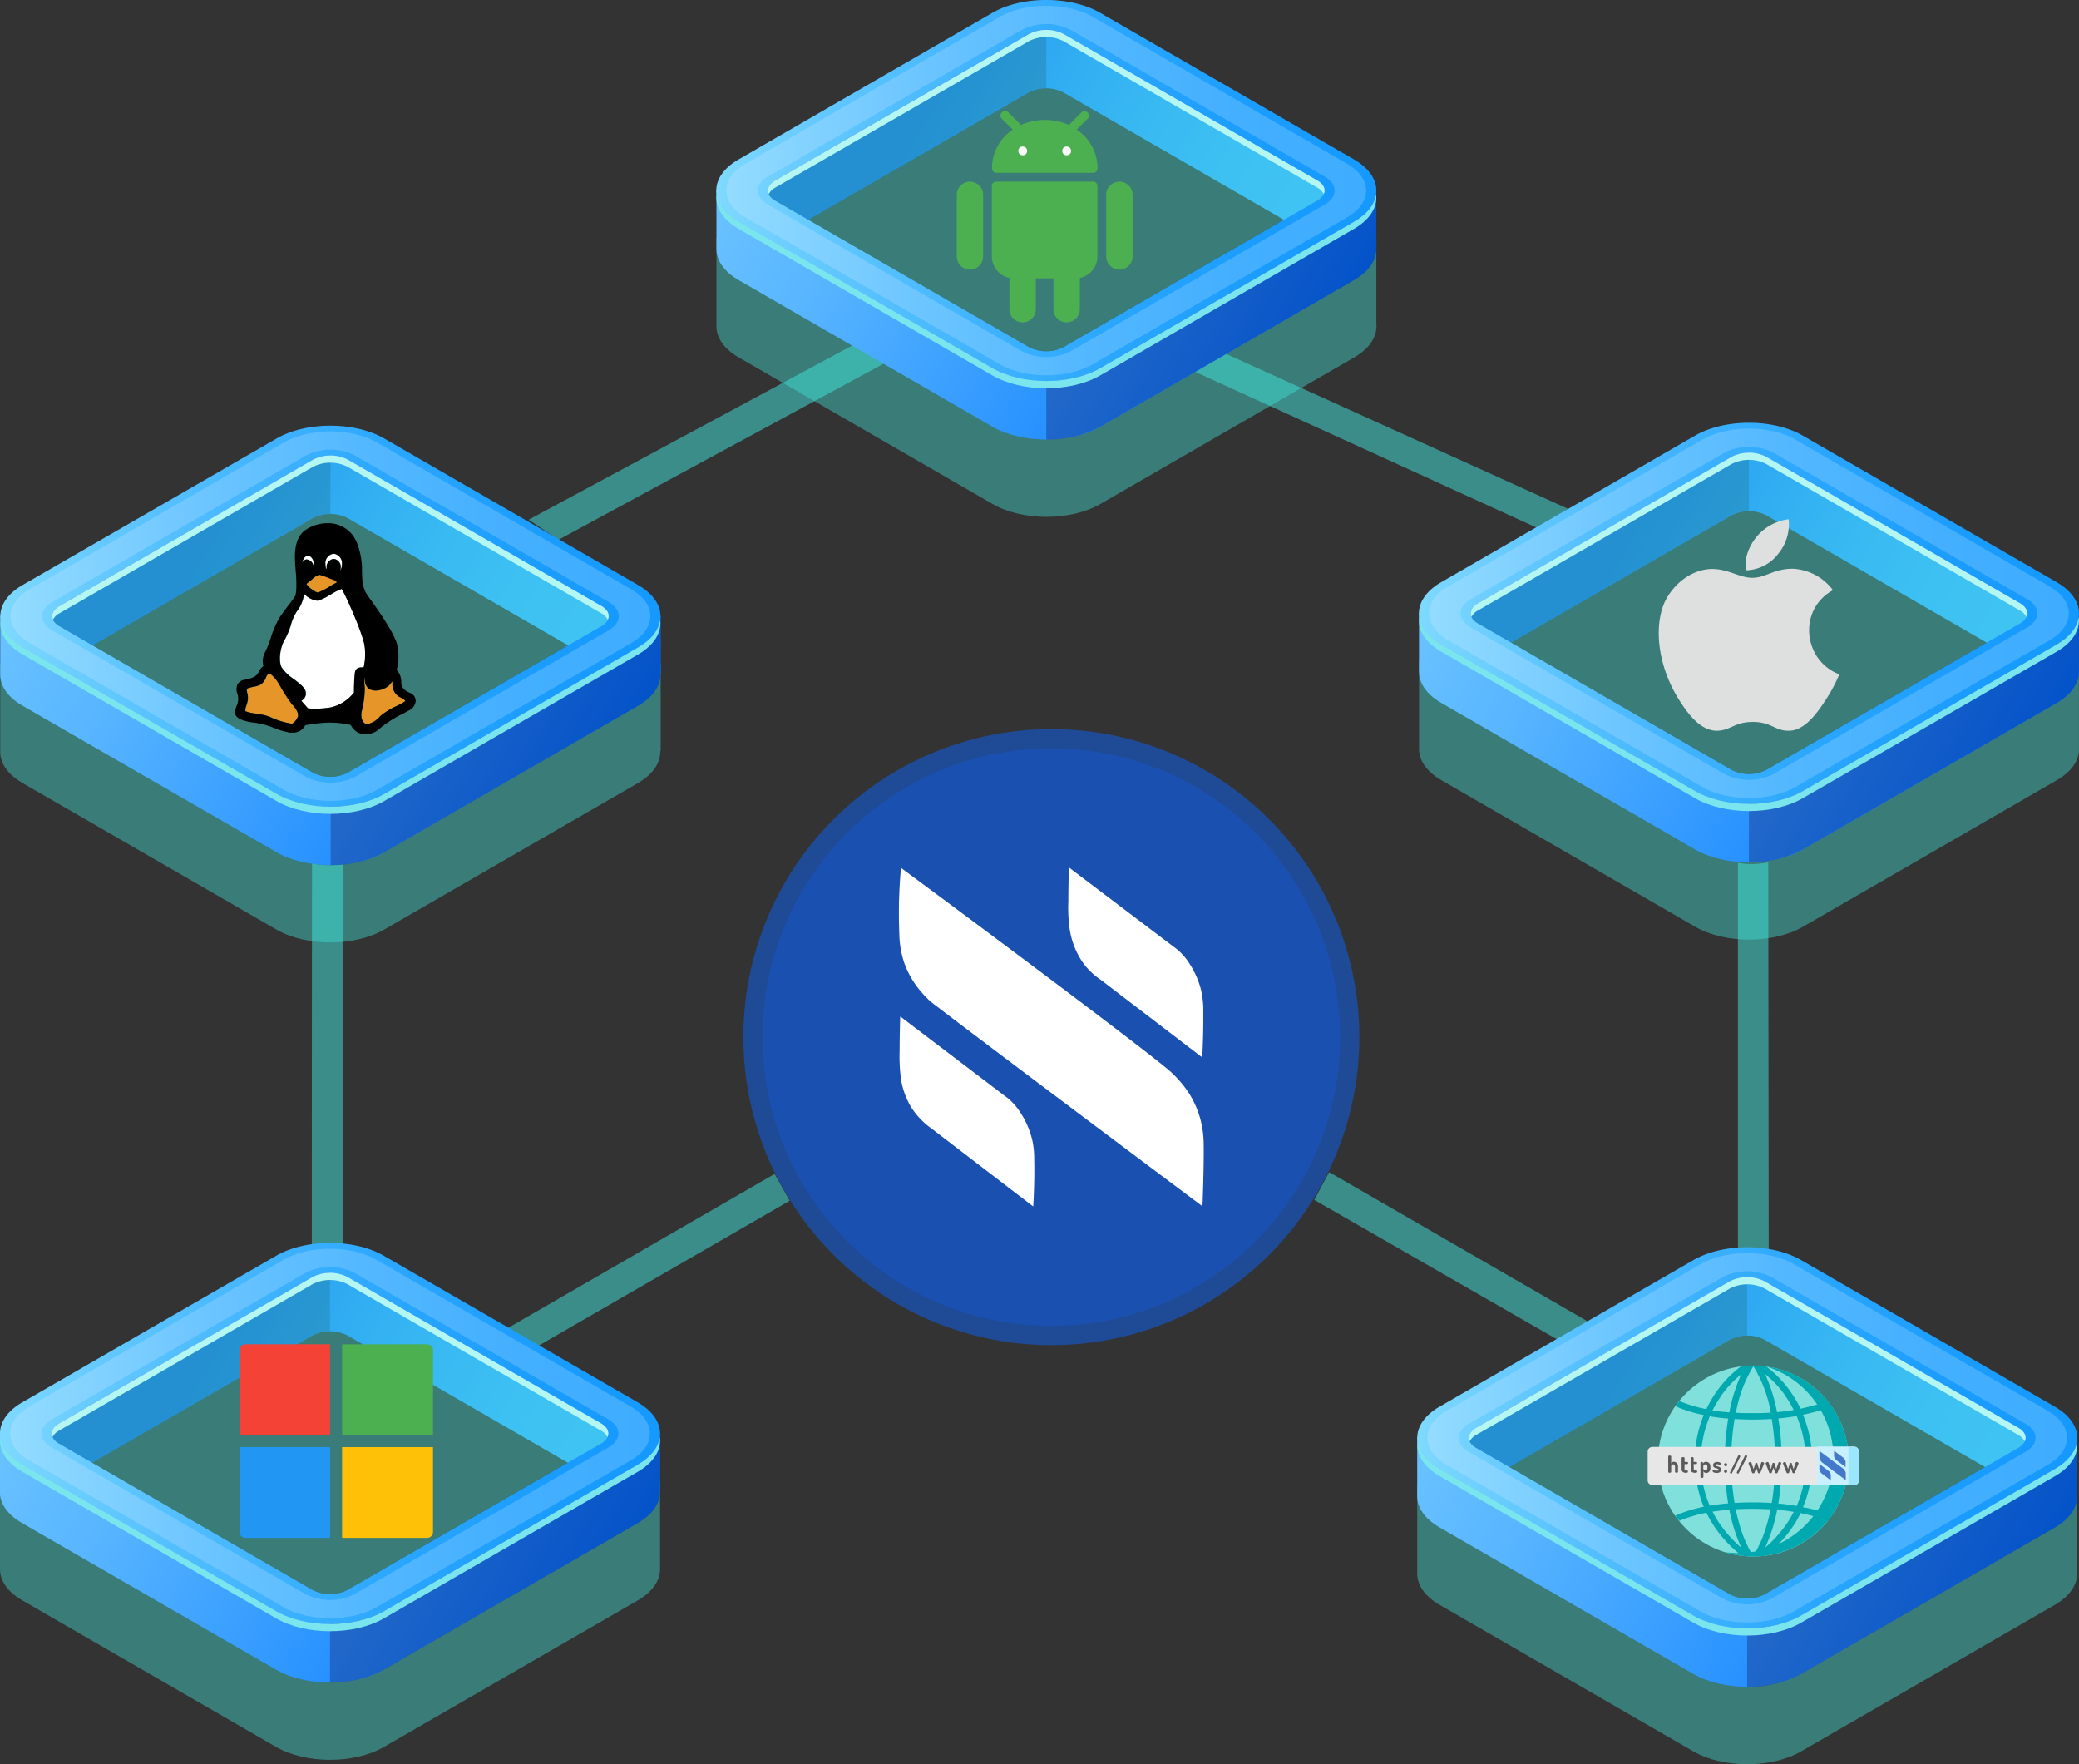 <svg xmlns="http://www.w3.org/2000/svg" xmlns:xlink="http://www.w3.org/1999/xlink" viewBox="0 0 472.45 400.85"><rect x="0" y="0" width="472.45" height="400.85" fill="#333333" stroke="none"/><defs><style>.cls-1,.cls-4{fill:#42e8e0;}.cls-1{opacity:0.5;}.cls-2{fill:#1852b7;opacity:0.75;}.cls-3{fill:#fff;}.cls-4{opacity:0.4;}.cls-5{fill:url(#New_Gradient_Swatch_11);}.cls-6{fill:#0f054c;}.cls-6,.cls-8{opacity:0.3;}.cls-7{fill:url(#linear-gradient);}.cls-8{fill:#052149;}.cls-9{fill:url(#New_Gradient_Swatch_12);}.cls-10{fill:#7ae5ed;}.cls-11{fill:url(#linear-gradient-2);}.cls-12{fill:#4caf50;}.cls-13{fill:#f44336;}.cls-14{fill:#2196f3;}.cls-15{fill:#ffc107;}.cls-16{fill:url(#New_Gradient_Swatch_11-2);}.cls-17{fill:url(#linear-gradient-3);}.cls-18{fill:url(#New_Gradient_Swatch_12-2);}.cls-19{fill:url(#linear-gradient-4);}.cls-20{fill:#e69629;}.cls-21{fill:url(#New_Gradient_Swatch_11-3);}.cls-22{fill:url(#linear-gradient-5);}.cls-23{fill:url(#New_Gradient_Swatch_12-3);}.cls-24{fill:url(#linear-gradient-6);}.cls-25{fill:#fafafa;}.cls-26{fill:url(#New_Gradient_Swatch_11-4);}.cls-27{fill:url(#linear-gradient-7);}.cls-28{fill:url(#New_Gradient_Swatch_12-4);}.cls-29{fill:url(#linear-gradient-8);}.cls-30{fill:#dee0e0;}.cls-31{fill:url(#New_Gradient_Swatch_11-5);}.cls-32{fill:url(#linear-gradient-9);}.cls-33{fill:url(#New_Gradient_Swatch_12-5);}.cls-34{fill:url(#linear-gradient-10);}.cls-35{fill:#80e0dc;}.cls-36{fill:#00a8b0;}.cls-37{fill:#e7e7e7;}.cls-38{fill:#5a5a5a;}.cls-39{fill:#c9f0ff;}.cls-40{fill:#9ae7fd;}</style><linearGradient id="New_Gradient_Swatch_11" x1="76.78" y1="352.1" x2="195.79" y2="420.81" gradientUnits="userSpaceOnUse"><stop offset="0" stop-color="#6ac2ff"/><stop offset="0.22" stop-color="#58b5ff"/><stop offset="0.65" stop-color="#2a93ff"/><stop offset="1" stop-color="#0074ff"/></linearGradient><linearGradient id="linear-gradient" x1="83.92" y1="347.47" x2="190.06" y2="408.75" gradientUnits="userSpaceOnUse"><stop offset="0.24" stop-color="#156cff"/><stop offset="0.43" stop-color="#2787ff"/><stop offset="0.62" stop-color="#349cff"/><stop offset="0.81" stop-color="#3ca8ff"/><stop offset="1" stop-color="#3facff"/></linearGradient><linearGradient id="New_Gradient_Swatch_12" x1="61.86" y1="378.07" x2="211.86" y2="378.07" gradientUnits="userSpaceOnUse"><stop offset="0" stop-color="#7fd9ff"/><stop offset="0.17" stop-color="#61c7ff"/><stop offset="0.4" stop-color="#40b3ff"/><stop offset="0.62" stop-color="#28a5ff"/><stop offset="0.83" stop-color="#1a9cff"/><stop offset="1" stop-color="#1599ff"/></linearGradient><linearGradient id="linear-gradient-2" x1="64.16" y1="378.07" x2="209.55" y2="378.07" gradientUnits="userSpaceOnUse"><stop offset="0" stop-color="#94dcff"/><stop offset="0.06" stop-color="#8bd7ff"/><stop offset="0.32" stop-color="#6ac4ff"/><stop offset="0.57" stop-color="#52b7ff"/><stop offset="0.8" stop-color="#44afff"/><stop offset="1" stop-color="#3facff"/></linearGradient><linearGradient id="New_Gradient_Swatch_11-2" x1="76.88" y1="166.38" x2="195.89" y2="235.1" xlink:href="#New_Gradient_Swatch_11"/><linearGradient id="linear-gradient-3" x1="84.02" y1="161.76" x2="190.16" y2="223.03" xlink:href="#linear-gradient"/><linearGradient id="New_Gradient_Swatch_12-2" x1="61.95" y1="192.36" x2="211.95" y2="192.36" xlink:href="#New_Gradient_Swatch_12"/><linearGradient id="linear-gradient-4" x1="64.26" y1="192.36" x2="209.65" y2="192.36" xlink:href="#linear-gradient-2"/><linearGradient id="New_Gradient_Swatch_11-3" x1="239.55" y1="69.68" x2="358.56" y2="138.39" xlink:href="#New_Gradient_Swatch_11"/><linearGradient id="linear-gradient-5" x1="246.69" y1="65.05" x2="352.83" y2="126.33" xlink:href="#linear-gradient"/><linearGradient id="New_Gradient_Swatch_12-3" x1="224.63" y1="95.65" x2="374.63" y2="95.65" xlink:href="#New_Gradient_Swatch_12"/><linearGradient id="linear-gradient-6" x1="226.93" y1="95.65" x2="372.33" y2="95.65" xlink:href="#linear-gradient-2"/><linearGradient id="New_Gradient_Swatch_11-4" x1="399.23" y1="165.74" x2="518.24" y2="234.45" xlink:href="#New_Gradient_Swatch_11"/><linearGradient id="linear-gradient-7" x1="406.37" y1="161.12" x2="512.5" y2="222.39" xlink:href="#linear-gradient"/><linearGradient id="New_Gradient_Swatch_12-4" x1="384.3" y1="191.72" x2="534.3" y2="191.72" xlink:href="#New_Gradient_Swatch_12"/><linearGradient id="linear-gradient-8" x1="386.61" y1="191.72" x2="532" y2="191.72" xlink:href="#linear-gradient-2"/><linearGradient id="New_Gradient_Swatch_11-5" x1="398.83" y1="353.08" x2="517.84" y2="421.8" xlink:href="#New_Gradient_Swatch_11"/><linearGradient id="linear-gradient-9" x1="405.97" y1="348.46" x2="512.1" y2="409.73" xlink:href="#linear-gradient"/><linearGradient id="New_Gradient_Swatch_12-5" x1="383.9" y1="379.06" x2="533.9" y2="379.06" xlink:href="#New_Gradient_Swatch_12"/><linearGradient id="linear-gradient-10" x1="386.21" y1="379.06" x2="531.6" y2="379.06" xlink:href="#linear-gradient-2"/></defs><title>wallet-icon</title><g id="Layer_2" data-name="Layer 2"><path class="cls-1" d="M463.7,248.3l.1,88.12a17,17,0,0,0-3.68-.5,17.36,17.36,0,0,0-3.32.21V248.42a19.69,19.69,0,0,0,3.5.26A19.42,19.42,0,0,0,463.7,248.3Z" transform="translate(-61.86 -52.35)"/><path class="cls-1" d="M139.72,248.6v87a17.68,17.68,0,0,0-3.16-.31,18.91,18.91,0,0,0-3.84.35q0-43.56.05-87.12a17.33,17.33,0,0,0,6.95.13Z" transform="translate(-61.86 -52.35)"/><path class="cls-1" d="M411.92,172.64l-78.76-35.93,7.06-4.07,78.95,35.77Z" transform="translate(-61.86 -52.35)"/><path class="cls-1" d="M173.26,356.43l64.63-37.33,3.42,6.1-60.66,35Z" transform="translate(-61.86 -52.35)"/><path class="cls-1" d="M363.9,318.68l62.54,36.11-7.56,3.73L360.53,325Z" transform="translate(-61.86 -52.35)"/><path class="cls-1" d="M182,170.44l73.75-39.71,7.16,4.13L188.77,175Z" transform="translate(-61.86 -52.35)"/></g><g id="Layer_1" data-name="Layer 1"><g id="Layer_2-2" data-name="Layer 2"><circle id="bg" class="cls-2" cx="238.92" cy="235.66" r="70"/><circle id="bg-2" data-name="bg" class="cls-2" cx="238.91" cy="235.66" r="65.63"/><path id="nd" class="cls-3" d="M266.44,283.31c-.11,3.15-.14,5.78-.14,7.69a39.07,39.07,0,0,0,.22,5.82,19.39,19.39,0,0,0,.33,2,18.15,18.15,0,0,0,2,5,17.44,17.44,0,0,0,4.75,5l23.06,17.67c.27-4.63.28-8.28.22-10.82a19.17,19.17,0,0,0-.37-3.93,19.57,19.57,0,0,0-2.69-6.47c-.25-.4-.52-.79-.8-1.16a13.28,13.28,0,0,0-2.73-2.67Z" transform="translate(-61.86 -52.35)"/><path id="nx" class="cls-3" d="M266.61,249.55a111.24,111.24,0,0,0-.38,14.94,22,22,0,0,0,1.1,6.59,20.48,20.48,0,0,0,3.61,6.34h0a23.64,23.64,0,0,0,2.34,2.46c1,.87,26.77,20.32,61.84,46.57.31-8,.34-13.92.23-15.44a24.23,24.23,0,0,0-.35-2.81s-.14-.65-.29-1.29a21.79,21.79,0,0,0-2.7-6.22,25.46,25.46,0,0,0-4.24-4.91C324,292.46,299.89,274.18,266.61,249.55Z" transform="translate(-61.86 -52.35)"/><path id="nu" class="cls-3" d="M304.78,249.46c-.11,3.15-.14,5.78-.14,7.69a35.29,35.29,0,0,0,.29,6.25,18.41,18.41,0,0,0,2.31,6.58,15.38,15.38,0,0,0,4.76,5l23.07,17.64c.21-4.15.26-7.57.23-10.09a21.41,21.41,0,0,0-.37-4.66,19.8,19.8,0,0,0-2.7-6.47c-.25-.4-.52-.79-.8-1.16a13.28,13.28,0,0,0-2.73-2.67Z" transform="translate(-61.86 -52.35)"/></g><g id="Layer_3" data-name="Layer 3"><path class="cls-4" d="M211.86,408.7V389l-3.62-2c-1,6.17-8.28,10.23-14.35,11.08l-41.33,24.17-18,6.51L76.94,399l1.33-.77c-4.92-2.3-7.57-7.56-10.24-12.35l-3.87,2.31-2.3.64v20.09h0c0,2.56,1.68,5.12,5.06,7.07l57.69,33.31c6.75,3.9,17.74,3.9,24.5,0L206.79,416c3.32-1.91,5-4.42,5.06-6.94,0-.12,0-.23,0-.34Z" transform="translate(-61.86 -52.35)"/><path class="cls-5" d="M211.86,391.14V378.07l-3.62-2c-1,6.17-8.28,10.24-14.35,11.08l-41.33,24.17-18,6.52L76.94,388.11l1.33-.77C73.35,385.05,70.7,379.79,68,375l-3.87,2.31-2.3.65v13.4h0c0,2.56,1.68,5.13,5.06,7.08l57.69,33.3c6.75,3.9,17.74,3.9,24.5,0l57.68-33.3c3.32-1.92,5-4.43,5.06-6.95,0-.11,0-.23,0-.34Z" transform="translate(-61.86 -52.35)"/><path class="cls-6" d="M193.89,387.14l-41.33,24.17L136.86,417v17.67a25.07,25.07,0,0,0,12.25-2.92l57.68-33.3c3.32-1.92,5-4.43,5.06-6.95,0-.11,0-.23,0-.34h0V378.07l-3.31-1.83h-.34C207.08,382.31,199.9,386.3,193.89,387.14Z" transform="translate(-61.86 -52.35)"/><path class="cls-7" d="M78.27,387.34l54.66-31.56a8.75,8.75,0,0,1,7.85,0l53.71,31-.6.35c6.07-.84,13.33-4.91,14.35-11.08L148,342.54l-17.54-4.64-14.28,8.4L68,375C70.7,379.79,73.35,385.05,78.27,387.34Z" transform="translate(-61.86 -52.35)"/><path class="cls-8" d="M136.86,339.6l-6.44-1.7-14.28,8.4L68,375c2.67,4.8,5.32,10.06,10.24,12.35l54.66-31.56a8.07,8.07,0,0,1,3.93-.93Z" transform="translate(-61.86 -52.35)"/><path class="cls-9" d="M124.61,418.45l-57.69-33.3c-6.75-3.9-6.75-10.25,0-14.15l57.69-33.3c6.75-3.9,17.74-3.9,24.49,0L206.79,371c6.75,3.9,6.75,10.25,0,14.15l-57.68,33.3C142.35,422.35,131.36,422.35,124.61,418.45Zm16.17-75.94a8.69,8.69,0,0,0-7.85,0l-57.68,33.3c-2.16,1.25-2.16,3.28,0,4.53l57.68,33.3a8.69,8.69,0,0,0,7.85,0l57.68-33.3c2.17-1.25,2.17-3.28,0-4.53Z" transform="translate(-61.86 -52.35)"/><path class="cls-3" d="M198.46,375.81l-57.68-33.3a8.69,8.69,0,0,0-7.85,0l-57.68,33.3c-1.44.83-1.92,2-1.44,3.08a3.33,3.33,0,0,1,1.44-1.45l57.68-33.31a8.75,8.75,0,0,1,7.85,0l57.68,33.31a3.38,3.38,0,0,1,1.44,1.45C200.38,377.82,199.91,376.64,198.46,375.81Z" transform="translate(-61.86 -52.35)"/><path class="cls-10" d="M206.79,385.15l-57.68,33.3c-6.76,3.9-17.75,3.9-24.5,0l-57.69-33.3c-3-1.75-4.68-4-5-6.26-.4,2.82,1.27,5.73,5,7.88l57.69,33.31c6.75,3.9,17.74,3.9,24.5,0l57.68-33.3c3.74-2.16,5.4-5.06,5-7.89C211.47,381.17,209.81,383.4,206.79,385.15Z" transform="translate(-61.86 -52.35)"/><path class="cls-11" d="M126.24,417.51l-57.69-33.3c-5.86-3.39-5.86-8.89,0-12.27l57.68-33.3c5.86-3.38,15.39-3.38,21.24,0l57.69,33.3c5.86,3.38,5.86,8.89,0,12.27l-57.68,33.3C141.62,420.89,132.09,420.89,126.24,417.51Zm16.17-75.94a12.32,12.32,0,0,0-11.11,0L73.62,374.87c-3.06,1.77-3.06,4.64,0,6.41l57.69,33.3a12.27,12.27,0,0,0,11.1,0l57.68-33.3c3.06-1.77,3.06-4.64,0-6.41Z" transform="translate(-61.86 -52.35)"/><path class="cls-4" d="M140.78,342.51a8.69,8.69,0,0,0-7.85,0l-57.68,33.3c-2.16,1.25-2.16,3.28,0,4.53l57.68,33.3a8.69,8.69,0,0,0,7.85,0l57.68-33.3c2.17-1.25,2.17-3.28,0-4.53Z" transform="translate(-61.86 -52.35)"/><path class="cls-12" d="M139.6,378.43h20.66V359.18a1.37,1.37,0,0,0-1.36-1.37H139.6Z" transform="translate(-61.86 -52.35)"/><path class="cls-13" d="M136.86,378.43V357.81H117.6a1.36,1.36,0,0,0-1.33,1.37v19.25Z" transform="translate(-61.86 -52.35)"/><path class="cls-14" d="M136.86,381.18H116.27v19.25a1.37,1.37,0,0,0,1.37,1.37h19.22Z" transform="translate(-61.86 -52.35)"/><path class="cls-15" d="M139.6,381.18V401.8h19.26a1.36,1.36,0,0,0,1.4-1.32v-19.3Z" transform="translate(-61.86 -52.35)"/></g><g id="Layer_4" data-name="Layer 4"><path class="cls-4" d="M212,223V203.23l-3.61-2c-1,6.17-8.28,10.23-14.35,11.08l-41.33,24.17-18,6.51L77,213.27l1.33-.77c-4.92-2.3-7.57-7.56-10.24-12.35l-3.87,2.31-2.31.65v20.08h0c0,2.56,1.69,5.13,5.07,7.08l57.69,33.3c6.75,3.9,17.74,3.9,24.5,0l57.68-33.3c3.32-1.92,5-4.43,5.06-7,0-.11,0-.23,0-.34Z" transform="translate(-61.86 -52.35)"/><path class="cls-16" d="M212,205.43V192.36l-3.61-2c-1,6.16-8.28,10.23-14.35,11.07l-41.33,24.17-18,6.52L77,202.39l1.33-.76c-4.92-2.3-7.57-7.56-10.24-12.36l-3.87,2.31-2.31.65v13.41h0c0,2.56,1.69,5.12,5.07,7.07L124.71,246c6.75,3.9,17.74,3.9,24.5,0l57.68-33.3c3.32-1.92,5-4.43,5.06-7,0-.11,0-.22,0-.34Z" transform="translate(-61.86 -52.35)"/><path class="cls-6" d="M194,201.42l-41.33,24.17L137,231.26v17.68A25.09,25.09,0,0,0,149.21,246l57.68-33.3c3.32-1.92,5-4.43,5.06-7,0-.11,0-.22,0-.34h0V192.36l-3.3-1.84h-.34C207.18,196.59,200,200.59,194,201.42Z" transform="translate(-61.86 -52.35)"/><path class="cls-17" d="M78.37,201.63,133,170.07a8.69,8.69,0,0,1,7.85,0l53.71,31-.6.35c6.07-.84,13.33-4.91,14.35-11.07l-60.28-33.53-17.54-4.63-14.28,8.39L68.13,189.27C70.8,194.07,73.45,199.33,78.37,201.63Z" transform="translate(-61.86 -52.35)"/><path class="cls-8" d="M137,153.89l-6.43-1.7-14.28,8.39L68.13,189.27c2.67,4.8,5.32,10.06,10.24,12.36L133,170.07a8,8,0,0,1,3.92-.94Z" transform="translate(-61.86 -52.35)"/><path class="cls-18" d="M124.71,232.73,67,199.43c-6.75-3.9-6.75-10.25,0-14.15L124.7,152c6.76-3.9,17.75-3.9,24.5,0l57.69,33.3c6.75,3.9,6.75,10.25,0,14.15l-57.68,33.3C142.45,236.63,131.46,236.63,124.71,232.73Zm16.17-75.94a8.69,8.69,0,0,0-7.85,0l-57.68,33.3c-2.17,1.25-2.17,3.28,0,4.53L133,227.93a8.75,8.75,0,0,0,7.85,0l57.68-33.31c2.17-1.25,2.17-3.28,0-4.53Z" transform="translate(-61.86 -52.35)"/><path class="cls-3" d="M198.56,190.09l-57.68-33.3a8.69,8.69,0,0,0-7.85,0l-57.68,33.3c-1.45.83-1.92,2-1.44,3.08a3.38,3.38,0,0,1,1.44-1.45L133,158.42a8.69,8.69,0,0,1,7.85,0l57.68,33.3a3.38,3.38,0,0,1,1.44,1.45C200.48,192.11,200,190.93,198.56,190.09Z" transform="translate(-61.86 -52.35)"/><path class="cls-10" d="M206.89,199.43l-57.68,33.3c-6.76,3.9-17.75,3.9-24.5,0L67,199.43c-3-1.75-4.68-4-5-6.26-.4,2.83,1.27,5.73,5,7.89l57.69,33.3c6.75,3.9,17.74,3.9,24.5,0l57.68-33.3c3.73-2.16,5.4-5.06,5-7.89C211.57,195.45,209.91,197.69,206.89,199.43Z" transform="translate(-61.86 -52.35)"/><path class="cls-19" d="M126.34,231.79l-57.69-33.3c-5.86-3.38-5.86-8.88,0-12.27l57.68-33.3c5.86-3.38,15.39-3.38,21.24,0l57.69,33.31c5.86,3.38,5.86,8.88,0,12.26l-57.68,33.3C141.72,235.17,132.19,235.17,126.34,231.79Zm16.17-75.94a12.29,12.29,0,0,0-11.11,0l-57.68,33.3c-3.06,1.77-3.06,4.64,0,6.41l57.68,33.31a12.35,12.35,0,0,0,11.11,0l57.68-33.31c3.06-1.77,3.06-4.64,0-6.41Z" transform="translate(-61.86 -52.35)"/><path class="cls-4" d="M140.88,156.79a8.69,8.69,0,0,0-7.85,0l-57.68,33.3c-2.17,1.25-2.17,3.28,0,4.53L133,227.93a8.75,8.75,0,0,0,7.85,0l57.68-33.31c2.17-1.25,2.17-3.28,0-4.53Z" transform="translate(-61.86 -52.35)"/><path class="cls-3" d="M136.13,181.57a1.7,1.7,0,0,1,0-.22,1.81,1.81,0,0,1,1.59-2,1.79,1.79,0,0,1,1.59,2,2.35,2.35,0,0,1-.11.71,2.85,2.85,0,0,0,.42-1.49,1.94,1.94,0,1,0-3.77,0,3.1,3.1,0,0,0,.16,1Z" transform="translate(-61.86 -52.35)"/><path class="cls-3" d="M131.45,179.48h.16a1.74,1.74,0,0,1,1.48,1.62,1.63,1.63,0,0,1,0,.31l.14-.07a3.71,3.71,0,0,0,0-.47c0-1.21-.64-2.24-1.4-2.24s-1.2.71-1.36,1.68A1.26,1.26,0,0,1,131.45,179.48Z" transform="translate(-61.86 -52.35)"/><path class="cls-3" d="M144.54,204a13.53,13.53,0,0,0,.2-4.93c-.42-2.89-4.49-11.9-5.19-12.91a12.52,12.52,0,0,0-2.38,1.19,15.18,15.18,0,0,1-2.79,1.41,1.49,1.49,0,0,1-.47.07,4.94,4.94,0,0,1-2.92-1.59,7.94,7.94,0,0,1-1.63,4,11.2,11.2,0,0,0-1.37,3.12,16.17,16.17,0,0,1-1.3,3.15c-1,1.57-1.6,4.64-.86,6.39a9.78,9.78,0,0,0,2.79,2.72c1.4,1.08,2.61,2,2.74,2.95a1.81,1.81,0,0,1-1,2l1.49,1.71a10.43,10.43,0,0,0,1.66.11,23.18,23.18,0,0,0,3.37-.27,9.37,9.37,0,0,0,5.46-3.42,39.84,39.84,0,0,1,.23-4.72c.08-.37.38-1,1.51-1A3.32,3.32,0,0,1,144.54,204Z" transform="translate(-61.86 -52.35)"/><path class="cls-20" d="M131.55,185a3.92,3.92,0,0,0,1.38,1.33l.32.22c.45.3.65.42,1,.38a17,17,0,0,0,2.95-1.57l.18-.11c.28-.17.5-.28.68-.37.35-.19.38-.22.4-.28a1.93,1.93,0,0,0-1-.6l-.81-.32a17.67,17.67,0,0,0-2.08-.74h0a3.6,3.6,0,0,0-1.7,1.05C132.46,184.32,131.81,184.82,131.55,185Z" transform="translate(-61.86 -52.35)"/><path class="cls-20" d="M125.61,208.32c-.29-.49-.54-.91-.68-1.12-.54-.84-1.47-1.78-1.92-1.78l-.07,0a2.34,2.34,0,0,0-.63.95,3.38,3.38,0,0,1-1.13,1.51,5.72,5.72,0,0,1-1.65.52c-.44.09-1.46.31-1.5.52a2,2,0,0,0,.07.93,4.28,4.28,0,0,1,.11,1.62,8.89,8.89,0,0,1-.32,1.18c-.16.53-.35,1.13-.19,1.32a10.6,10.6,0,0,0,2.32.52,15.86,15.86,0,0,1,3,.66l.19.08a17.47,17.47,0,0,0,4.84,1.53,1.19,1.19,0,0,0,.28,0,3,3,0,0,0,1.24-1.54c.23-1-.69-2.16-1.25-2.76A36.16,36.16,0,0,1,125.61,208.32Z" transform="translate(-61.86 -52.35)"/><path class="cls-20" d="M152.67,210.7l-.15-.07a3.42,3.42,0,0,1-1.46-3,1.14,1.14,0,0,0-.05-.48,5.45,5.45,0,0,1-.76,1,4.87,4.87,0,0,1-3,1.11,3,3,0,0,1-1.19-.23c-1.17-.51-1.33-2-1.33-2.71h-.05a8.36,8.36,0,0,0,.05,1.68c0,.31.05.63.06.92a22.77,22.77,0,0,1-.7,5.07c-.33,1.57.29,2.67,1.06,2.9a.53.53,0,0,0,.23,0,5.2,5.2,0,0,0,2.89-1.81,16.17,16.17,0,0,1,3.79-2.33,13,13,0,0,0,1.88-1.06l.06-.07C154,211.39,153,210.89,152.67,210.7Z" transform="translate(-61.86 -52.35)"/><path d="M155,209.78c-1.4-.58-2-1.34-1.95-2.49A3.81,3.81,0,0,0,152,204.6a11.74,11.74,0,0,0,0-6.18c-.92-2.67-3.71-6.74-6.58-10.74-1.18-1.64-1.24-3.42-1.3-5.49a16.65,16.65,0,0,0-1.23-6.69,6.93,6.93,0,0,0-6.59-4.26,9,9,0,0,0-5,1.52c-2.88,2-2.5,6.31-2.25,9.18,0,.39.07.76.09,1.07.17,2.81,0,4.29-.18,4.73a19.9,19.9,0,0,1-1.44,2c-.69.91-1.48,2-2.13,2.92a22.86,22.86,0,0,0-2,4.65,21.68,21.68,0,0,1-1.26,3.16,4.32,4.32,0,0,0-.41,3.23,3.23,3.23,0,0,0-1.07,1.34c-.43.92-1.29,1.41-3.1,1.75a2.39,2.39,0,0,0-1.7,1,3,3,0,0,0,0,2.35,3.67,3.67,0,0,1-.24,2.65c-.09.25-.18.53-.28.85a1.56,1.56,0,0,0,.16,1.34c.69,1.05,2.68,1.41,4.72,1.66a18,18,0,0,1,3.86,1.1,17.45,17.45,0,0,0,3.77,1.09l.53,0a3.14,3.14,0,0,0,2.87-1.68,32.7,32.7,0,0,1,5.18-.61,22.24,22.24,0,0,1,5.14.53,4.18,4.18,0,0,0,1.55,1.69,3.85,3.85,0,0,0,1.74.39h0A4.21,4.21,0,0,0,148,218a27.73,27.73,0,0,1,5.56-3.55l1.17-.64a2.62,2.62,0,0,0,1.6-2.32A2,2,0,0,0,155,209.78Zm-17.32-31.61a2.2,2.2,0,0,1,1.89,2.4,2.85,2.85,0,0,1-.42,1.49,2.35,2.35,0,0,0,.11-.71,1.79,1.79,0,0,0-1.6-2,1.81,1.81,0,0,0-1.58,2,1.7,1.7,0,0,0,0,.22l-.13,0a2.83,2.83,0,0,1-.16-1A2.2,2.2,0,0,1,137.72,178.17Zm-3.18,4.8a18.33,18.33,0,0,1,2.08.74l.81.32a1.93,1.93,0,0,1,1,.6c0,.06-.05.09-.4.28-.18.09-.4.2-.68.37l-.18.11a17,17,0,0,1-2.95,1.57c-.32,0-.52-.08-1-.38l-.32-.22a3.92,3.92,0,0,1-1.38-1.33c.26-.21.91-.71,1.24-1a3.63,3.63,0,0,1,1.69-1.05Zm-2.65-4.35c.76,0,1.4,1,1.4,2.24a3.71,3.71,0,0,1,0,.47l-.14.07a1.63,1.63,0,0,0,0-.31,1.74,1.74,0,0,0-1.48-1.62h-.16a1.26,1.26,0,0,0-.92.82C130.69,179.33,131.24,178.62,131.89,178.62Zm-2.33,36.6a3,3,0,0,1-1.24,1.54,1.19,1.19,0,0,1-.28,0,17.47,17.47,0,0,1-4.84-1.53l-.19-.08a15.86,15.86,0,0,0-3-.66,10.45,10.45,0,0,1-2.32-.52c-.16-.19,0-.79.19-1.32a8.89,8.89,0,0,0,.32-1.18,4.28,4.28,0,0,0-.11-1.62,2,2,0,0,1-.07-.93c0-.2,1.06-.43,1.5-.52a5.72,5.72,0,0,0,1.65-.52,3.38,3.38,0,0,0,1.13-1.51,2.34,2.34,0,0,1,.63-.95l.07,0c.45,0,1.38.94,1.92,1.78.14.21.39.63.68,1.12a36.16,36.16,0,0,0,2.7,4.14C128.87,213.06,129.79,214.22,129.56,215.22Zm13-10.23a39.84,39.84,0,0,0-.23,4.72,9.37,9.37,0,0,1-5.46,3.42,23,23,0,0,1-3.37.26,10.92,10.92,0,0,1-1.66-.1l-1.49-1.71a1.81,1.81,0,0,0,1-2c-.13-.94-1.34-1.87-2.74-2.95a9.78,9.78,0,0,1-2.79-2.72c-.74-1.75-.16-4.82.86-6.39a16.17,16.17,0,0,0,1.3-3.15,11.2,11.2,0,0,1,1.37-3.12,7.94,7.94,0,0,0,1.63-4,4.94,4.94,0,0,0,2.92,1.59,1.49,1.49,0,0,0,.47-.07,15.18,15.18,0,0,0,2.79-1.41,12.52,12.52,0,0,1,2.38-1.19c.7,1,4.77,10,5.19,12.91a13.53,13.53,0,0,1-.2,4.93,3.32,3.32,0,0,0-.48,0C142.93,204,142.63,204.62,142.55,205Zm11.38,6.71a13,13,0,0,1-1.88,1.06,16.17,16.17,0,0,0-3.79,2.33,5.2,5.2,0,0,1-2.89,1.81.56.56,0,0,1-.23,0c-.77-.23-1.39-1.33-1.06-2.9a22.77,22.77,0,0,0,.7-5.07c0-.29,0-.61-.06-.92a8.36,8.36,0,0,1-.05-1.68h.05c0,.73.16,2.2,1.33,2.71a3,3,0,0,0,1.19.23,4.87,4.87,0,0,0,3-1.11,5.45,5.45,0,0,0,.76-1,1.3,1.3,0,0,1,.06.48,3.39,3.39,0,0,0,1.45,3l.15.07c.36.19,1.31.69,1.32.93Z" transform="translate(-61.86 -52.35)"/></g><g id="Layer_5" data-name="Layer 5"><path class="cls-4" d="M374.63,126.28V106.52l-3.62-2c-1,6.17-8.28,10.24-14.35,11.08l-41.33,24.17-18,6.52-57.58-29.72,1.33-.77c-4.92-2.29-7.57-7.55-10.23-12.35l-3.88,2.31-2.3.65v20.09h0c0,2.56,1.69,5.12,5.07,7.07l57.68,33.3c6.76,3.9,17.75,3.9,24.5,0l57.68-33.3c3.33-1.92,5-4.43,5.07-7,0-.11,0-.22,0-.33Z" transform="translate(-61.86 -52.35)"/><path class="cls-21" d="M374.63,108.72V95.65l-3.62-2c-1,6.17-8.28,10.23-14.35,11.08l-41.33,24.17-18,6.51-57.58-29.71,1.33-.77c-4.92-2.3-7.57-7.56-10.23-12.35l-3.88,2.31-2.3.64v13.41h0c0,2.56,1.69,5.12,5.07,7.07l57.68,33.31c6.76,3.89,17.75,3.89,24.5,0L369.56,116c3.33-1.92,5-4.43,5.07-7,0-.11,0-.22,0-.33Z" transform="translate(-61.86 -52.35)"/><path class="cls-6" d="M356.66,104.72l-41.33,24.17-15.7,5.67v17.67a25,25,0,0,0,12.25-2.92L369.56,116c3.33-1.92,5-4.43,5.07-7,0-.11,0-.22,0-.33h0V95.65l-3.3-1.84H371C369.85,99.88,362.68,103.88,356.66,104.72Z" transform="translate(-61.86 -52.35)"/><path class="cls-22" d="M241,104.92l54.67-31.56a8.66,8.66,0,0,1,7.84,0l53.71,31-.6.35c6.07-.85,13.33-4.91,14.35-11.08L310.74,60.11,293.2,55.48l-14.28,8.39-48.11,28.7C233.47,97.36,236.12,102.62,241,104.92Z" transform="translate(-61.86 -52.35)"/><path class="cls-8" d="M299.63,57.18l-6.43-1.7-14.28,8.39-48.11,28.7c2.66,4.79,5.31,10.05,10.23,12.35l54.67-31.56a8.06,8.06,0,0,1,3.92-.94Z" transform="translate(-61.86 -52.35)"/><path class="cls-23" d="M287.38,136,229.7,102.72c-6.76-3.9-6.76-10.24,0-14.14l57.68-33.31c6.75-3.9,17.74-3.9,24.5,0l57.68,33.31c6.76,3.9,6.76,10.24,0,14.14L311.88,136C305.13,139.93,294.14,139.93,287.38,136Zm16.17-75.95a8.66,8.66,0,0,0-7.84,0L238,93.38c-2.16,1.25-2.16,3.29,0,4.53l57.69,33.31a8.66,8.66,0,0,0,7.84,0l57.69-33.31c2.16-1.24,2.16-3.28,0-4.52Z" transform="translate(-61.86 -52.35)"/><path class="cls-3" d="M361.24,93.39,303.55,60.08a8.66,8.66,0,0,0-7.84,0L238,93.38c-1.44.84-1.92,2-1.43,3.08A3.35,3.35,0,0,1,238,95l57.69-33.3a8.66,8.66,0,0,1,7.84,0L361.24,95a3.35,3.35,0,0,1,1.43,1.45C363.15,95.4,362.68,94.22,361.24,93.39Z" transform="translate(-61.86 -52.35)"/><path class="cls-10" d="M369.56,102.72,311.88,136c-6.75,3.9-17.74,3.9-24.5,0L229.7,102.72c-3-1.74-4.69-4-5-6.26-.4,2.83,1.27,5.73,5,7.89l57.68,33.31c6.76,3.89,17.75,3.89,24.5,0l57.68-33.31c3.74-2.16,5.4-5.06,5-7.89C374.25,98.75,372.58,101,369.56,102.72Z" transform="translate(-61.86 -52.35)"/><path class="cls-24" d="M289,135.09l-57.69-33.31c-5.85-3.38-5.85-8.88,0-12.26L289,56.21c5.85-3.38,15.38-3.38,21.24,0l57.68,33.31c5.86,3.38,5.86,8.88,0,12.26l-57.68,33.31C304.39,138.47,294.87,138.47,289,135.09Zm16.17-75.95a12.27,12.27,0,0,0-11.1,0l-57.69,33.3c-3.06,1.77-3.06,4.65,0,6.41l57.69,33.31a12.27,12.27,0,0,0,11.1,0l57.69-33.3c3.06-1.77,3.06-4.65,0-6.41Z" transform="translate(-61.86 -52.35)"/><path class="cls-4" d="M303.55,60.08a8.66,8.66,0,0,0-7.84,0L238,93.38c-2.16,1.25-2.16,3.29,0,4.53l57.69,33.31a8.66,8.66,0,0,0,7.84,0l57.69-33.31c2.16-1.24,2.16-3.28,0-4.52Z" transform="translate(-61.86 -52.35)"/><path class="cls-12" d="M282.28,93.62a3,3,0,0,0-3,3v14a3,3,0,1,0,6,0v-14A3,3,0,0,0,282.28,93.62Z" transform="translate(-61.86 -52.35)"/><path class="cls-12" d="M316.24,93.62a3,3,0,0,0-3,3v14a3,3,0,1,0,6,0v-14A3,3,0,0,0,316.24,93.62Z" transform="translate(-61.86 -52.35)"/><path class="cls-12" d="M310.25,93.62h-22a1,1,0,0,0-1,1v16a5,5,0,0,0,4,4.89v7.1a3,3,0,1,0,6,0v-7h4v7a3,3,0,1,0,6,0v-7.1a5,5,0,0,0,4-4.89v-16A1,1,0,0,0,310.25,93.62Z" transform="translate(-61.86 -52.35)"/><path class="cls-12" d="M306.53,81.79,309,79.38a1,1,0,1,0-1.39-1.49h0l-2.84,2.84a13.66,13.66,0,0,0-10.89,0L291,77.89a1,1,0,0,0-1.47,0,1,1,0,0,0,0,1.46L292,81.82a10.5,10.5,0,0,0-4.72,8.8,1,1,0,0,0,1,1h22a1,1,0,0,0,1-1A10.53,10.53,0,0,0,306.53,81.79Z" transform="translate(-61.86 -52.35)"/><circle class="cls-25" cx="232.41" cy="34.29" r="1"/><circle class="cls-25" cx="242.4" cy="34.29" r="1"/></g><g id="Layer_6" data-name="Layer 6"><path class="cls-4" d="M534.3,222.34V202.59l-3.61-2c-1,6.17-8.28,10.23-14.35,11.08L475,235.83l-18,6.51-57.58-29.71,1.33-.77c-4.92-2.3-7.58-7.56-10.24-12.35l-3.87,2.31-2.31.65v20.08h0c0,2.56,1.69,5.13,5.07,7.07l57.69,33.31c6.75,3.9,17.74,3.9,24.49,0l57.69-33.3c3.32-1.92,5-4.43,5.06-6.95v-.34Z" transform="translate(-61.86 -52.35)"/><path class="cls-26" d="M534.3,204.79V191.72l-3.61-2c-1,6.16-8.28,10.23-14.35,11.07L475,225l-18,6.52-57.58-29.72,1.33-.76c-4.92-2.3-7.58-7.56-10.24-12.36l-3.87,2.31-2.31.65V205h0c0,2.57,1.69,5.13,5.07,7.08l57.69,33.3c6.75,3.9,17.74,3.9,24.49,0l57.69-33.3c3.32-1.92,5-4.43,5.06-6.95v-.34Z" transform="translate(-61.86 -52.35)"/><path class="cls-6" d="M516.34,200.78,475,225l-15.7,5.67V248.3a25,25,0,0,0,12.25-2.93l57.69-33.3c3.32-1.92,5-4.43,5.06-6.95v-.34h0V191.72l-3.3-1.84h-.35C529.53,196,522.35,200,516.34,200.78Z" transform="translate(-61.86 -52.35)"/><path class="cls-27" d="M400.72,201l54.66-31.56a8.69,8.69,0,0,1,7.85,0l53.7,31-.59.35c6.07-.84,13.33-4.91,14.35-11.07l-60.28-33.53-17.54-4.63-14.28,8.39-48.11,28.69C393.14,193.43,395.8,198.69,400.72,201Z" transform="translate(-61.86 -52.35)"/><path class="cls-8" d="M459.3,153.25l-6.43-1.7-14.28,8.39-48.11,28.69c2.66,4.8,5.32,10.06,10.24,12.36l54.66-31.56a8,8,0,0,1,3.92-.94Z" transform="translate(-61.86 -52.35)"/><path class="cls-28" d="M447.06,232.09l-57.69-33.3c-6.75-3.9-6.75-10.25,0-14.15l57.68-33.3c6.76-3.9,17.75-3.9,24.5,0l57.69,33.3c6.75,3.9,6.75,10.25,0,14.15l-57.69,33.3C464.8,236,453.81,236,447.06,232.09Zm16.17-75.94a8.69,8.69,0,0,0-7.85,0l-57.68,33.3c-2.17,1.25-2.17,3.28,0,4.53l57.68,33.31a8.72,8.72,0,0,0,7.85,0L520.91,194c2.16-1.25,2.16-3.28,0-4.53Z" transform="translate(-61.86 -52.35)"/><path class="cls-3" d="M520.91,189.45l-57.68-33.3a8.69,8.69,0,0,0-7.85,0l-57.68,33.3c-1.45.83-1.92,2-1.44,3.08a3.33,3.33,0,0,1,1.44-1.45l57.68-33.3a8.69,8.69,0,0,1,7.85,0l57.68,33.3a3.38,3.38,0,0,1,1.44,1.45C522.83,191.47,522.35,190.29,520.91,189.45Z" transform="translate(-61.86 -52.35)"/><path class="cls-10" d="M529.24,198.79l-57.69,33.3c-6.75,3.9-17.74,3.9-24.49,0l-57.69-33.3c-3-1.75-4.68-4-5-6.26-.4,2.82,1.26,5.73,5,7.89l57.69,33.3c6.75,3.9,17.74,3.9,24.49,0l57.69-33.3c3.73-2.16,5.4-5.06,5-7.89C533.92,194.81,532.26,197.05,529.24,198.79Z" transform="translate(-61.86 -52.35)"/><path class="cls-29" d="M448.68,231.15,391,197.85c-5.86-3.38-5.86-8.89,0-12.27l57.68-33.3c5.86-3.38,15.39-3.38,21.24,0l57.69,33.31c5.85,3.38,5.85,8.88,0,12.26l-57.69,33.3C464.07,234.53,454.54,234.53,448.68,231.15Zm16.17-75.94a12.27,12.27,0,0,0-11.1,0l-57.68,33.3c-3.06,1.77-3.06,4.64,0,6.41l57.68,33.31a12.35,12.35,0,0,0,11.11,0l57.68-33.31c3.06-1.77,3.06-4.64,0-6.41Z" transform="translate(-61.86 -52.35)"/><path class="cls-4" d="M463.23,156.15a8.69,8.69,0,0,0-7.85,0l-57.68,33.3c-2.17,1.25-2.17,3.28,0,4.53l57.68,33.31a8.72,8.72,0,0,0,7.85,0L520.91,194c2.16-1.25,2.16-3.28,0-4.53Z" transform="translate(-61.86 -52.35)"/><path class="cls-30" d="M466,178.14a10.54,10.54,0,0,0,2.33-7.8,11.26,11.26,0,0,0-7.3,4c-1.59,1.93-2.89,4.81-2.38,7.6A9.54,9.54,0,0,0,466,178.14Z" transform="translate(-61.86 -52.35)"/><path class="cls-30" d="M478.4,186.45a12.14,12.14,0,0,0-9.17-4.87c-4.31,0-6.12,2.06-9.12,2.06s-5.43-2-9.15-2-7.55,2.25-10,6.06c-3.47,5.37-2.88,15.49,2.75,24.12,2,3.08,4.7,6.54,8.25,6.57,3.13,0,4-2,8.25-2s5,2.06,8.17,2c3.51,0,6.35-3.87,8.36-7a34.45,34.45,0,0,0,3.1-5.81C471.65,202.47,470.34,190.89,478.4,186.45Z" transform="translate(-61.86 -52.35)"/></g><g id="Layer_7" data-name="Layer 7"><path class="cls-4" d="M533.9,409.69V389.93l-3.61-2c-1,6.17-8.28,10.23-14.35,11.08L474.6,423.17l-18,6.51L399,400l1.34-.77c-4.93-2.3-7.58-7.56-10.24-12.35l-3.87,2.31-2.31.65v20.08h0c0,2.57,1.69,5.13,5.07,7.08l57.68,33.3c6.76,3.9,17.75,3.9,24.5,0L528.84,417c3.32-1.92,5-4.43,5.06-7,0-.11,0-.22,0-.34Z" transform="translate(-61.86 -52.35)"/><path class="cls-31" d="M533.9,392.13V379.06l-3.61-2c-1,6.17-8.28,10.23-14.35,11.07L474.6,412.3l-18,6.51L399,389.1l1.34-.77c-4.93-2.3-7.58-7.56-10.24-12.36l-3.87,2.31-2.31.65v13.41h0c0,2.56,1.69,5.12,5.07,7.07l57.68,33.3c6.76,3.9,17.75,3.9,24.5,0l57.69-33.3c3.32-1.92,5-4.43,5.06-7,0-.11,0-.22,0-.34Z" transform="translate(-61.86 -52.35)"/><path class="cls-6" d="M515.94,388.12,474.6,412.3,458.9,418v17.67a25,25,0,0,0,12.25-2.93l57.69-33.3c3.32-1.92,5-4.43,5.06-7,0-.11,0-.22,0-.34h0V379.06l-3.3-1.84h-.35C529.13,383.29,522,387.29,515.94,388.12Z" transform="translate(-61.86 -52.35)"/><path class="cls-32" d="M400.32,388.33,455,356.77a8.66,8.66,0,0,1,7.84,0l53.71,31-.59.34c6.07-.84,13.33-4.9,14.35-11.07L470,343.52l-17.54-4.63-14.28,8.39L390.08,376C392.74,380.77,395.39,386,400.32,388.33Z" transform="translate(-61.86 -52.35)"/><path class="cls-8" d="M458.9,340.59l-6.43-1.7-14.28,8.39L390.08,376c2.66,4.8,5.31,10.06,10.24,12.36L455,356.77a8,8,0,0,1,3.92-.94Z" transform="translate(-61.86 -52.35)"/><path class="cls-33" d="M446.65,419.43,389,386.13c-6.76-3.9-6.76-10.25,0-14.15l57.68-33.3c6.76-3.9,17.75-3.9,24.5,0L528.84,372c6.75,3.9,6.75,10.24,0,14.14l-57.69,33.3C464.4,423.33,453.41,423.33,446.65,419.43Zm16.17-75.94a8.66,8.66,0,0,0-7.84,0l-57.68,33.3c-2.17,1.25-2.17,3.28,0,4.53L455,414.63a8.69,8.69,0,0,0,7.85,0l57.68-33.31c2.16-1.25,2.16-3.28,0-4.53Z" transform="translate(-61.86 -52.35)"/><path class="cls-3" d="M520.51,376.79l-57.69-33.3a8.66,8.66,0,0,0-7.84,0l-57.68,33.3c-1.45.84-1.92,2-1.44,3.08a3.38,3.38,0,0,1,1.44-1.45L455,345.12a8.66,8.66,0,0,1,7.84,0l57.69,33.3a3.44,3.44,0,0,1,1.44,1.45C522.43,378.81,522,377.63,520.51,376.79Z" transform="translate(-61.86 -52.35)"/><path class="cls-10" d="M528.84,386.13l-57.69,33.3c-6.75,3.9-17.74,3.9-24.5,0L389,386.13c-3-1.74-4.69-4-5-6.26-.39,2.83,1.27,5.73,5,7.89l57.68,33.3c6.76,3.9,17.75,3.9,24.5,0l57.69-33.3c3.73-2.16,5.4-5.06,5-7.89C533.52,382.16,531.86,384.39,528.84,386.13Z" transform="translate(-61.86 -52.35)"/><path class="cls-34" d="M448.28,418.49l-57.68-33.3c-5.86-3.38-5.86-8.88,0-12.26l57.68-33.31c5.86-3.38,15.39-3.38,21.24,0l57.69,33.31c5.85,3.38,5.85,8.88,0,12.26l-57.69,33.3C463.67,421.87,454.14,421.87,448.28,418.49Zm16.17-75.94a12.27,12.27,0,0,0-11.1,0l-57.68,33.3c-3.06,1.77-3.06,4.64,0,6.41l57.68,33.31a12.33,12.33,0,0,0,11.1,0l57.69-33.31c3.06-1.76,3.06-4.64,0-6.41Z" transform="translate(-61.86 -52.35)"/><path class="cls-4" d="M462.82,343.49a8.66,8.66,0,0,0-7.84,0l-57.68,33.3c-2.17,1.25-2.17,3.28,0,4.53L455,414.63a8.69,8.69,0,0,0,7.85,0l57.68-33.31c2.16-1.25,2.16-3.28,0-4.53Z" transform="translate(-61.86 -52.35)"/><path class="cls-35" d="M482,384.32a21.69,21.69,0,1,1-21.7-21.67A21.68,21.68,0,0,1,482,384.32Z" transform="translate(-61.86 -52.35)"/><path class="cls-36" d="M482,384.32a21.7,21.7,0,0,1-28.05,20.73,22.3,22.3,0,0,0,2.83.19,21.68,21.68,0,0,0,6.38-42.41A21.7,21.7,0,0,1,482,384.32Z" transform="translate(-61.86 -52.35)"/><path class="cls-36" d="M471.59,394.83a27.38,27.38,0,0,0,1.5-16.12,28.78,28.78,0,0,0-1.5-4.89c1-.2,1.9-.43,2.82-.68a25.75,25.75,0,0,0,3.65-1.25c-.29-.4-.59-.8-.9-1.19a28.69,28.69,0,0,1-3.13,1c-1,.27-2,.51-3,.75a26.6,26.6,0,0,0-2.12-3.66,25.45,25.45,0,0,0-5.76-6h0c-.36-.06-.75-.09-1.1-.12-.54,0-1.08-.06-1.63-.06h-.15a14.62,14.62,0,0,0-1.62.06,6.61,6.61,0,0,0-1.1.12h0a25.45,25.45,0,0,0-5.76,6,26.25,26.25,0,0,0-2.16,3.75,30.79,30.79,0,0,1-6.14-1.85c-.32.39-.62.79-.9,1.19a31.64,31.64,0,0,0,6.44,2,27.75,27.75,0,0,0,0,20.85,32.16,32.16,0,0,0-6.43,2,14.85,14.85,0,0,0,.9,1.19,31.23,31.23,0,0,1,6.14-1.84,25.58,25.58,0,0,0,2.36,3.93,28.35,28.35,0,0,0,5.62,5.8c.34.05.7.08,1.05.11q.81.06,1.62.06h.15q.81,0,1.62-.06a7.48,7.48,0,0,0,1.05-.11,28.35,28.35,0,0,0,5.62-5.8,25.06,25.06,0,0,0,2.32-3.85c1,.21,2.06.46,3.05.75a28,28,0,0,1,3.13,1c.32-.39.62-.79.9-1.19a26.94,26.94,0,0,0-3.64-1.25A29.06,29.06,0,0,0,471.59,394.83Zm.07-15.82a25.84,25.84,0,0,1-1.5,15.53c-1.36-.24-2.75-.42-4.17-.55a61.33,61.33,0,0,0,.54-14.89c-.13-1.5-.31-3-.55-4.44,1.42-.13,2.81-.32,4.17-.56A27.07,27.07,0,0,1,471.66,379Zm-11.39,26.9a26.21,26.21,0,0,1-2.92-6.53,40.67,40.67,0,0,1-1.05-4.08c1.16-.07,2.25-.1,3.32-.11q2.36,0,4.62.12a41.19,41.19,0,0,1-1.05,4.07A26.21,26.21,0,0,1,460.27,405.91Zm-.67-12.17c-1.11,0-2.32.05-3.56.12a59.22,59.22,0,0,1-.55-14.63c.13-1.54.32-3,.56-4.44,1.24.07,2.43.1,3.55.12h.88c1.36,0,2.7-.05,4-.13.24,1.43.43,2.91.56,4.45a59.32,59.32,0,0,1-.55,14.64c-1.59-.11-3.22-.15-4.88-.13Zm.67-31a29.31,29.31,0,0,1,4,10.6c-1.5.1-3,.13-4.61.11-1.05,0-2.16,0-3.31-.1a30.16,30.16,0,0,1,4-10.61Zm7.37,6.89a24.92,24.92,0,0,1,1.84,3.11c-1.24.21-2.5.37-3.79.49a37.39,37.39,0,0,0-2.71-8.64,23.84,23.84,0,0,1,4.68,5Zm-14.74,0a23.73,23.73,0,0,1,4.66-5,36.45,36.45,0,0,0-2.71,8.66c-1.24-.1-2.52-.24-3.82-.44a25.3,25.3,0,0,1,1.88-3.18Zm-4,9.38a27.65,27.65,0,0,1,1.5-4.84c1.42.24,2.84.41,4.19.51-.23,1.43-.41,2.91-.55,4.42a61.59,61.59,0,0,0,.54,14.86c-1.35.11-2.76.28-4.19.52A25.87,25.87,0,0,1,448.91,379Zm4.18,20.17a24.31,24.31,0,0,1-2.05-3.34c1.3-.21,2.57-.34,3.82-.44a42,42,0,0,0,1.11,4.42,37.46,37.46,0,0,0,1.61,4.2,28.16,28.16,0,0,1-4.48-4.84Zm14.38,0A27.88,27.88,0,0,1,463,404a37.46,37.46,0,0,0,1.61-4.2,43.6,43.6,0,0,0,1.12-4.4c1.29.12,2.55.28,3.75.49a24.6,24.6,0,0,1-2,3.27Z" transform="translate(-61.86 -52.35)"/><path class="cls-37" d="M483.21,389.8H437.36a1.07,1.07,0,0,1-1.07-1.07v-6.52a1.07,1.07,0,0,1,1.07-1.08h45.85a1.08,1.08,0,0,1,1.08,1.08v6.52a1.08,1.08,0,0,1-1.08,1.07Z" transform="translate(-61.86 -52.35)"/><path class="cls-38" d="M441.63,386.8c0,.09-.15.21-.34.21s-.33-.12-.33-.21v-3.5c0-.13.13-.21.33-.21s.34.08.34.21v1.59a.69.69,0,0,1,.65-.39,1,1,0,0,1,.9,1.05v1.23c0,.14-.18.22-.34.22s-.33-.08-.33-.22v-1.23a.48.48,0,0,0-.46-.46.44.44,0,0,0-.42.46h0Z" transform="translate(-61.86 -52.35)"/><path class="cls-38" d="M444.66,386.17c0,.2.07.27.29.27h.2a.28.28,0,0,1,.29.28.29.29,0,0,1-.29.29H445c-.63,0-1-.26-1-.84v-2.52c0-.13.18-.21.34-.21s.34.08.34.21v.89h.61c.11,0,.17.13.17.24s-.06.25-.17.25h-.61Z" transform="translate(-61.86 -52.35)"/><path class="cls-38" d="M446.77,386.17c0,.2.07.27.29.27h.21a.28.28,0,0,1,.28.28.29.29,0,0,1-.28.29h-.21c-.63,0-1-.26-1-.84v-2.52c0-.13.18-.21.33-.21s.34.08.34.21v.89h.62c.1,0,.16.13.16.24s-.06.25-.16.25h-.62Z" transform="translate(-61.86 -52.35)"/><path class="cls-38" d="M448.86,384.75v.15a.81.81,0,0,1,.69-.39,1,1,0,0,1,1,1V386a1,1,0,0,1-.91,1.06.73.73,0,0,1-.68-.41v1.31c0,.1-.16.21-.34.21s-.33-.11-.33-.21v-3.2c0-.13.14-.21.32-.21S448.86,384.62,448.86,384.75Zm1,.81a.5.5,0,0,0-.48-.47.47.47,0,0,0-.45.47h0v.52a.52.52,0,0,0,.46.39.49.49,0,0,0,.46-.48Z" transform="translate(-61.86 -52.35)"/><path class="cls-38" d="M452.39,386.3c0-.45-1.23-.16-1.23-1,0-.37.23-.75.93-.75.42,0,.82.14.82.33s-.08.33-.24.33-.28-.15-.57-.15-.37.12-.37.23c0,.37,1.25.12,1.25,1,0,.47-.34.75-1,.75s-.94-.22-.94-.44.09-.3.22-.3.27.23.7.23S452.39,386.42,452.39,386.3Z" transform="translate(-61.86 -52.35)"/><path class="cls-38" d="M454.36,385.17a.35.35,0,0,1-.35.35.35.35,0,1,1,0-.7h0A.35.35,0,0,1,454.36,385.17Zm0,1.5a.35.35,0,0,1-.35.35.35.35,0,1,1,0-.7h0a.35.35,0,0,1,.34.36h0Z" transform="translate(-61.86 -52.35)"/><path class="cls-38" d="M457.33,383.23a.14.14,0,0,1,0,.09l-1.87,3.75a.2.2,0,0,1-.2.12A.24.24,0,0,1,455,387h0v-.09l1.87-3.79a.23.23,0,0,1,.19-.1.25.25,0,0,1,.26.23Z" transform="translate(-61.86 -52.35)"/><path class="cls-38" d="M458.9,383.23v.09L457,387.07a.2.2,0,0,1-.2.12.24.24,0,0,1-.25-.23h0a.14.14,0,0,1,0-.09l1.86-3.79a.23.23,0,0,1,.19-.1.26.26,0,0,1,.27.22Z" transform="translate(-61.86 -52.35)"/><path class="cls-38" d="M461.9,387a.3.3,0,0,1-.26.12.31.31,0,0,1-.28-.12l-.4-1.14-.4,1.13c0,.08-.15.13-.28.13a.26.26,0,0,1-.26-.13l-.8-2.06a.14.14,0,0,1,0-.09c0-.16.26-.28.44-.28a.19.19,0,0,1,.19.11l.52,1.5.39-1.28c0-.12.13-.14.23-.14s.19,0,.22.14l.39,1.28.53-1.5a.19.19,0,0,1,.19-.11c.16,0,.43.12.43.28a.14.14,0,0,1,0,.09Z" transform="translate(-61.86 -52.35)"/><path class="cls-38" d="M465.81,387a.3.3,0,0,1-.26.12.31.31,0,0,1-.28-.12l-.39-1.14-.4,1.13c0,.08-.16.13-.29.13a.28.28,0,0,1-.26-.13l-.8-2.06a.14.14,0,0,1,0-.09c0-.16.26-.28.43-.28a.21.21,0,0,1,.2.11l.52,1.5.38-1.28c0-.12.13-.14.24-.14s.18,0,.22.14l.38,1.28.53-1.5a.2.2,0,0,1,.2-.11c.16,0,.42.12.42.28a.14.14,0,0,1,0,.09Z" transform="translate(-61.86 -52.35)"/><path class="cls-38" d="M469.73,387a.36.36,0,0,1-.51,0l0,0-.41-1.14-.39,1.13a.32.32,0,0,1-.29.13.28.28,0,0,1-.26-.13l-.82-2.06a.14.14,0,0,1,0-.09c0-.16.26-.28.43-.28a.19.19,0,0,1,.2.11l.52,1.5.39-1.28c0-.12.12-.14.22-.14s.2,0,.23.14l.39,1.28.52-1.5a.21.21,0,0,1,.2-.11c.16,0,.43.12.43.28v.09Z" transform="translate(-61.86 -52.35)"/><path class="cls-39" d="M483.21,389.83h-8.42v-8.78h8.42a1.07,1.07,0,0,1,1.07,1.07v6.66A1.06,1.06,0,0,1,483.21,389.83Z" transform="translate(-61.86 -52.35)"/><path class="cls-40" d="M483.21,389.8h-1.3v-8.67h1.3a1.07,1.07,0,0,1,1.07,1.08v6.52a1.07,1.07,0,0,1-1.07,1.07Z" transform="translate(-61.86 -52.35)"/><path id="nd-2" class="cls-2" d="M475.32,385v.67a4.17,4.17,0,0,0,0,.5v.18a1.63,1.63,0,0,0,.18.43,1.72,1.72,0,0,0,.41.44l2,1.5v-.94a1.93,1.93,0,0,0,0-.34,1.62,1.62,0,0,0-.23-.56l-.07-.1a1,1,0,0,0-.24-.23Z" transform="translate(-61.86 -52.35)"/><path id="nx-2" class="cls-2" d="M475.34,382.05a9.4,9.4,0,0,0,0,1.3,1.63,1.63,0,0,0,.1.57,1.59,1.59,0,0,0,.3.54h0l.21.22,5.36,4V387a1.86,1.86,0,0,0-.24-.54,2.42,2.42,0,0,0-.36-.43C480.31,385.77,478.23,384.19,475.34,382.05Z" transform="translate(-61.86 -52.35)"/><path id="nu-2" class="cls-2" d="M478.65,382v.67a2.44,2.44,0,0,0,0,.54,1.35,1.35,0,0,0,.2.57,1.3,1.3,0,0,0,.41.43l2,1.5v-.87a1.34,1.34,0,0,0,0-.4,1.62,1.62,0,0,0-.23-.56l-.07-.1a.76.76,0,0,0-.24-.23Z" transform="translate(-61.86 -52.35)"/></g></g></svg>